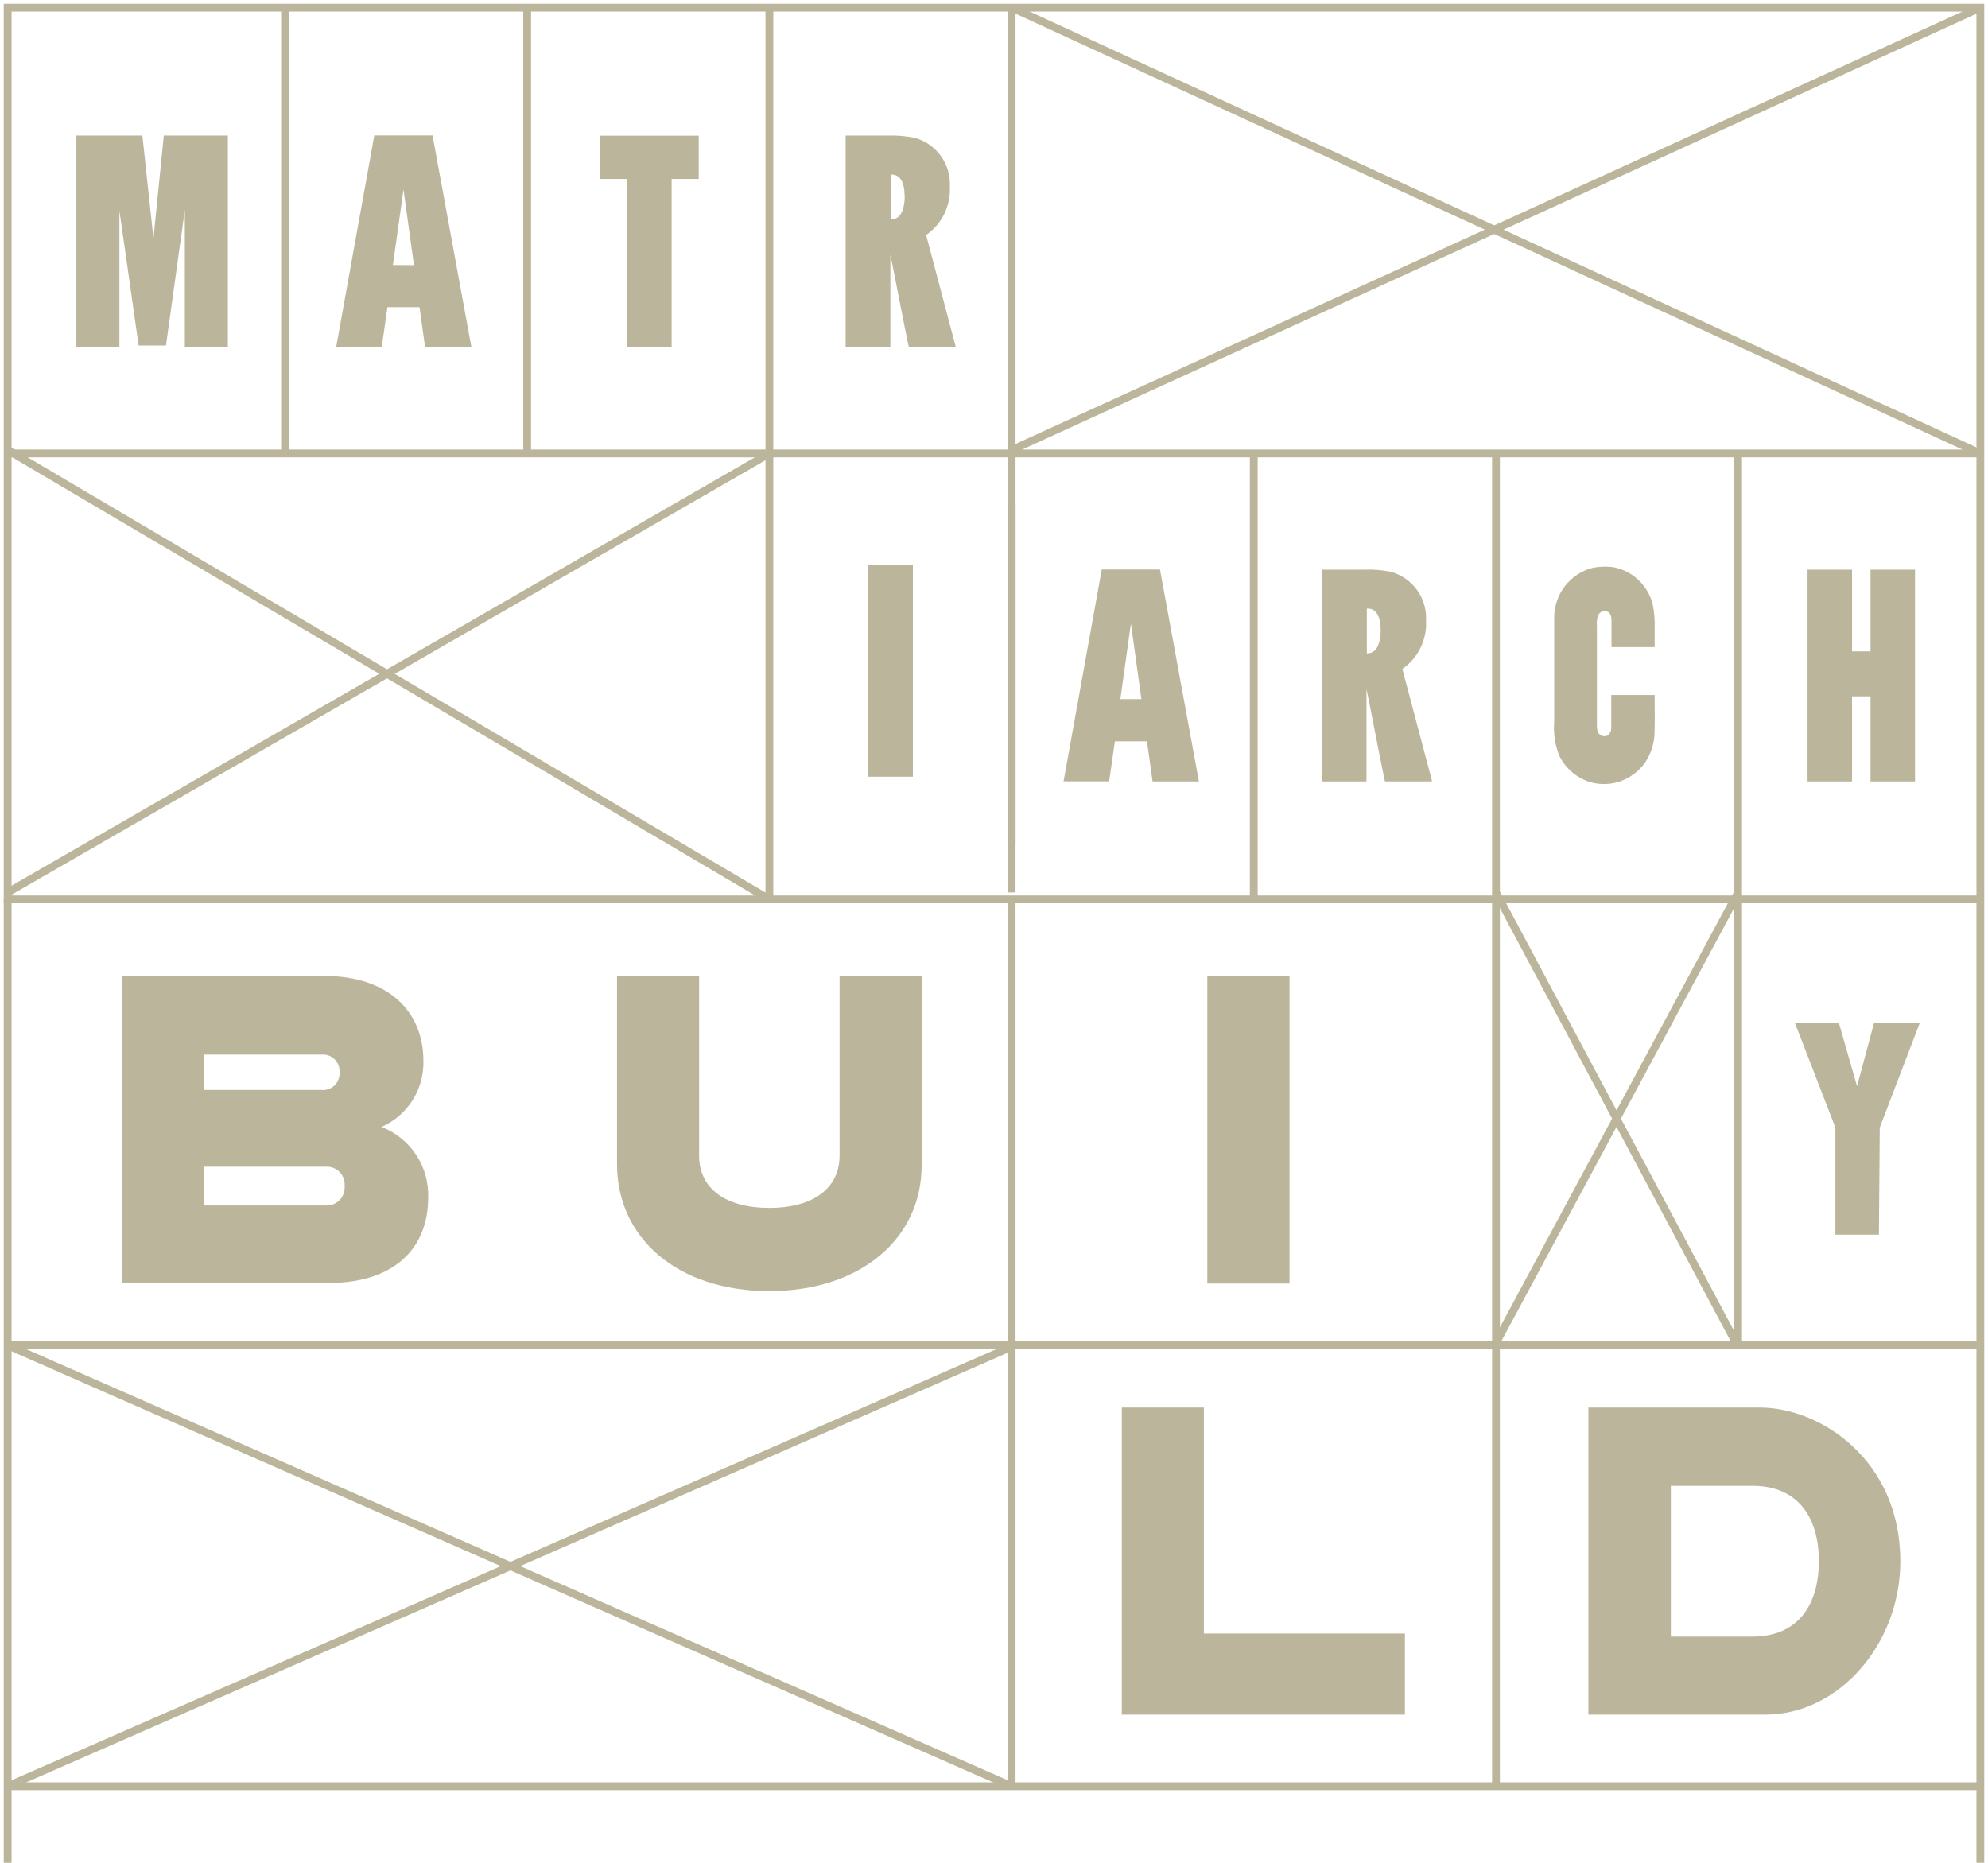 <svg width="318" height="298" viewBox="0 0 318 298" fill="none" xmlns="http://www.w3.org/2000/svg">
<path d="M316.774 143.875H1.225V1.225H316.774V298" stroke="#BBB69B" stroke-width="1.25" stroke-miterlimit="10"/>
<path d="M1.225 72.541H316.774" stroke="#BBB69B" stroke-width="1.25" stroke-miterlimit="10"/>
<path d="M316.774 215.21H1.225" stroke="#BBB69B" stroke-width="1.25" stroke-miterlimit="10"/>
<path d="M316.774 285.748H1.225" stroke="#BBB69B" stroke-width="1.25" stroke-miterlimit="10"/>
<path d="M45.596 1.206V72.541" stroke="#BBB69B" stroke-width="1.25" stroke-miterlimit="10"/>
<path d="M84.324 1.206V71.996" stroke="#BBB69B" stroke-width="1.25" stroke-miterlimit="10"/>
<path d="M161.82 143.875V285.748" stroke="#BBB69B" stroke-width="1.25" stroke-miterlimit="10"/>
<path d="M239.297 72.541V285.748" stroke="#BBB69B" stroke-width="1.25" stroke-miterlimit="10"/>
<path d="M123.072 1.225V143.875" stroke="#BBB69B" stroke-width="1.25" stroke-miterlimit="10"/>
<path d="M161.82 1.206V142.767" stroke="#BBB69B" stroke-width="1.25" stroke-miterlimit="10"/>
<path d="M36.452 21.685V55.563H29.566V33.587L26.551 55.271H22.174C22.174 55.271 19.14 33.878 19.101 33.703V55.563H12.215V21.685H22.778L24.547 38.176L26.201 21.685H36.452Z" fill="#BBB69B"/>
<path d="M75.416 55.582H68.005L67.11 49.145H61.974L61.06 55.563H53.766L59.873 21.665H69.191L75.416 55.582ZM66.215 42.416L64.542 30.3L62.849 42.396L66.215 42.416Z" fill="#BBB69B"/>
<path d="M111.772 21.704V28.627H107.434V55.582H100.295V28.627H95.938V21.704H111.772Z" fill="#BBB69B"/>
<path d="M152.911 55.582H145.402L145.227 54.862C144.702 52.373 142.562 41.249 142.426 40.763C142.426 40.763 142.426 41.346 142.426 41.385C142.426 41.424 142.426 55.582 142.426 55.582H135.268C135.268 55.582 135.268 23.901 135.268 22.248V21.684H142.095C143.492 21.645 144.888 21.763 146.258 22.034C147.954 22.483 149.444 23.5 150.478 24.917C151.512 26.333 152.028 28.062 151.938 29.813C152.027 31.326 151.725 32.837 151.06 34.2C150.396 35.562 149.392 36.73 148.145 37.593L152.852 55.368L152.911 55.582ZM144.702 31.408C144.702 29.211 144.002 27.927 142.62 27.927H142.504C142.504 29.191 142.504 35.084 142.504 35.084H142.62C144.216 35.084 144.721 33.139 144.721 31.408H144.702Z" fill="#BBB69B"/>
<path d="M161.82 80.437V134.891" stroke="#BBB69B" stroke-width="1.25" stroke-miterlimit="10"/>
<path d="M200.549 71.996V143.876" stroke="#BBB69B" stroke-width="1.25" stroke-miterlimit="10"/>
<path d="M278.025 71.996V215.444" stroke="#BBB69B" stroke-width="1.25" stroke-miterlimit="10"/>
<path d="M191.777 125.011H184.365L183.471 118.593H178.336L177.421 124.992H170.127L176.235 91.113H185.552L191.777 125.011ZM182.576 111.845L180.903 99.748L179.211 111.845H182.576Z" fill="#BBB69B"/>
<path d="M229.047 125.011H221.539L221.383 124.311C220.838 121.802 218.718 110.697 218.582 110.211V110.834V125.011H211.443C211.443 125.011 211.443 93.35 211.443 91.677V91.133C213.544 91.133 216.19 91.133 218.271 91.133C219.66 91.077 221.051 91.188 222.414 91.464C224.111 91.911 225.604 92.928 226.641 94.344C227.679 95.76 228.199 97.49 228.114 99.243C228.199 100.755 227.894 102.264 227.23 103.626C226.566 104.988 225.564 106.157 224.32 107.022L229.028 124.778V124.894L229.047 125.011ZM220.858 100.837C220.858 98.659 220.158 97.356 218.777 97.356H218.64C218.64 98.64 218.64 104.513 218.64 104.513H218.738C220.352 104.513 220.858 102.588 220.858 100.837Z" fill="#BBB69B"/>
<path d="M264.662 117.115C264.65 118.77 264.171 120.388 263.281 121.783C262.539 122.918 261.522 123.848 260.324 124.486C259.359 125.003 258.298 125.315 257.206 125.402C256.115 125.489 255.017 125.349 253.983 124.992C251.951 124.256 250.293 122.746 249.373 120.791C248.714 119.049 248.455 117.181 248.614 115.326C248.614 114.062 248.614 99.32 248.614 98.62C248.647 96.83 249.266 95.1 250.376 93.695C251.486 92.29 253.027 91.287 254.761 90.841C255.023 90.782 255.29 90.743 255.558 90.725C256.378 90.618 257.209 90.618 258.029 90.725C260.131 91.116 261.992 92.326 263.203 94.089C263.747 94.872 264.143 95.749 264.37 96.675C264.624 97.956 264.729 99.261 264.681 100.565V103.521H257.776V100.565C257.776 100.157 257.776 99.787 257.776 99.534C257.776 98.912 257.776 98.076 257.056 97.823C256.844 97.749 256.614 97.739 256.397 97.794C256.179 97.85 255.982 97.968 255.831 98.134C255.49 98.722 255.353 99.405 255.442 100.079C255.442 102.685 255.442 113.42 255.442 116.007C255.442 116.493 255.442 117.776 256.687 117.776C257.27 117.776 257.737 117.29 257.737 116.318C257.737 114.723 257.737 111.183 257.737 111.183H264.681V112.253C264.681 112.253 264.72 115.929 264.662 117.115Z" fill="#BBB69B"/>
<path d="M306.328 91.133V125.011H299.209V111.398H296.252V125.011H289.133V91.133H296.252V104.202H299.209V91.133H306.328Z" fill="#BBB69B"/>
<path d="M307.087 163.635L300.687 180.379L300.551 197.513H293.587V180.379L287.109 163.635H294.151L297.05 173.767L299.773 163.635H307.087Z" fill="#BBB69B"/>
<path d="M138.887 124.253V90.374H146.025V124.253H138.887Z" fill="#BBB69B"/>
<path d="M68.49 191.62C68.49 199.749 62.985 205.234 52.617 205.234H19.549V156.128H51.859C62.051 156.128 67.731 161.729 67.731 169.741C67.784 171.965 67.174 174.155 65.979 176.032C64.784 177.909 63.058 179.388 61.02 180.282C63.293 181.156 65.235 182.72 66.574 184.753C67.914 186.786 68.584 189.187 68.49 191.62ZM32.659 174.37H51.411C51.795 174.408 52.181 174.361 52.545 174.234C52.908 174.107 53.24 173.902 53.516 173.633C53.792 173.365 54.006 173.039 54.143 172.679C54.28 172.319 54.337 171.934 54.31 171.55C54.34 171.164 54.285 170.776 54.15 170.414C54.014 170.052 53.8 169.724 53.524 169.453C53.247 169.182 52.915 168.976 52.55 168.847C52.185 168.719 51.796 168.672 51.411 168.71H32.659V174.37ZM55.127 189.733C55.159 189.334 55.108 188.932 54.975 188.554C54.843 188.175 54.632 187.829 54.357 187.538C54.081 187.246 53.748 187.016 53.378 186.861C53.008 186.707 52.609 186.632 52.209 186.641H32.659V192.845H52.209C52.611 192.852 53.009 192.774 53.379 192.618C53.749 192.461 54.083 192.229 54.358 191.936C54.632 191.643 54.843 191.296 54.975 190.916C55.107 190.537 55.159 190.134 55.127 189.733Z" fill="#BBB69B"/>
<path d="M147.426 156.205V186.428C147.426 198.096 137.7 206.537 123.053 206.537C108.406 206.537 98.699 198.077 98.699 186.233V156.205H111.829V184.872C111.829 190.239 116.225 193.234 123.053 193.234C129.881 193.234 134.296 190.239 134.296 184.872V156.205H147.426Z" fill="#BBB69B"/>
<path d="M193.119 205.331V156.205H206.269V205.331H193.119Z" fill="#BBB69B"/>
<path d="M224.727 261.321V274.293H179.443V225.168H192.573V261.321H224.727Z" fill="#BBB69B"/>
<path d="M303.975 249.75C303.975 263.091 294.073 274.293 282.402 274.293H254.08V225.168H281.469C291.195 225.168 303.975 233.55 303.975 249.75ZM290.941 249.75C290.941 242.535 287.44 237.692 280.34 237.692H267.269V261.808H280.379C287.44 261.788 290.941 256.946 290.941 249.731V249.75Z" fill="#BBB69B"/>
<path d="M1.225 298V143.875" stroke="#BBB69B" stroke-width="1.25" stroke-miterlimit="10"/>
<path d="M1.225 215.21L161.82 285.748" stroke="#BBB69B" stroke-width="1.25" stroke-miterlimit="10"/>
<path d="M161.82 215.444L1.225 285.748" stroke="#BBB69B" stroke-width="1.25" stroke-miterlimit="10"/>
<path d="M278.026 142.767L239.297 214.821" stroke="#BBB69B" stroke-width="1.25" stroke-miterlimit="10"/>
<path d="M239.297 142.767L278.026 215.444" stroke="#BBB69B" stroke-width="1.25" stroke-miterlimit="10"/>
<path d="M1.225 71.996L123.071 143.876" stroke="#BBB69B" stroke-width="1.25" stroke-miterlimit="10"/>
<path d="M123.071 72.541L1.225 142.767" stroke="#BBB69B" stroke-width="1.25" stroke-miterlimit="10"/>
<path d="M316.774 1.225L161.82 71.996" stroke="#BBB69B" stroke-width="1.25" stroke-miterlimit="10"/>
<path d="M161.82 1.206L316.774 72.541" stroke="#BBB69B" stroke-width="1.25" stroke-miterlimit="10"/>
</svg>
